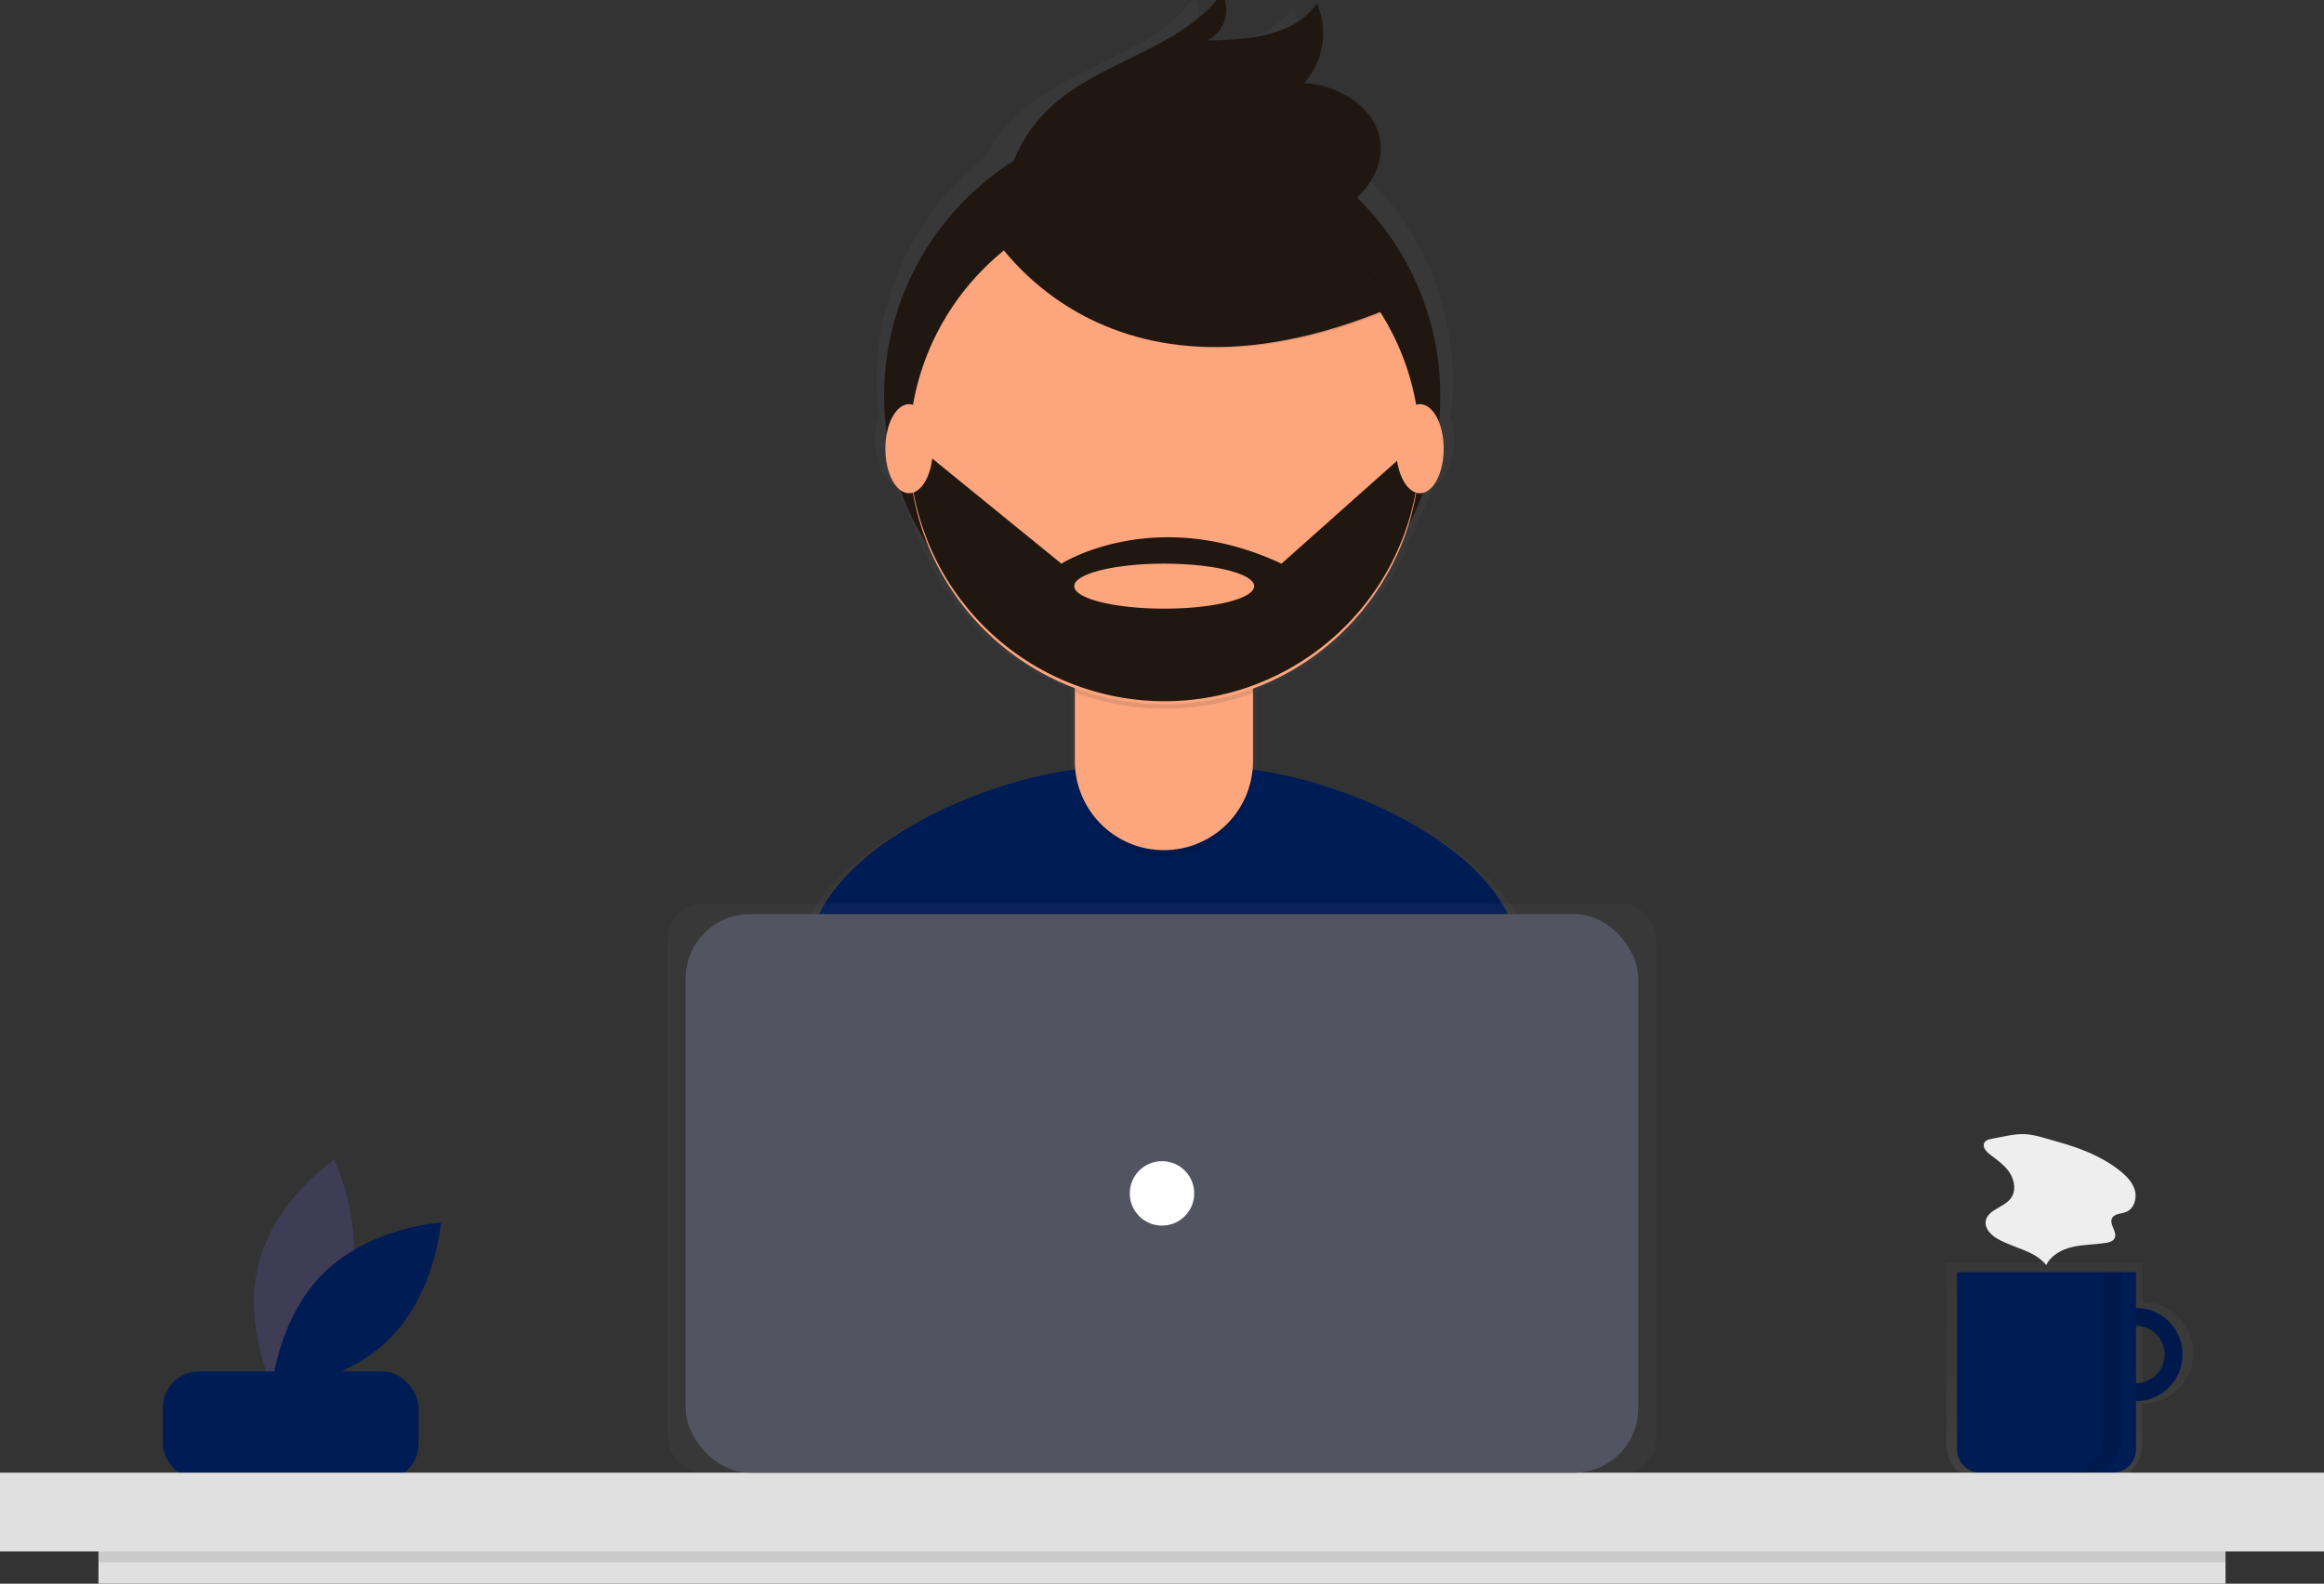 <svg width="971.44" height="662" xmlns="http://www.w3.org/2000/svg" xmlns:xlink="http://www.w3.org/1999/xlink" data-name="Layer 1">
 <rect width="100%" height="100%" fill="#333333" stroke="none"/>
 <defs>
  <linearGradient y2="0" x2="0.5" y1="1" x1="0.5" id="afa9b5ae-644d-481c-a512-b5b81b77e42b">
   <stop stop-opacity="0.25" stop-color="gray" offset="0"/>
   <stop stop-opacity="0.12" stop-color="gray" offset="0.535"/>
   <stop stop-opacity="0.1" stop-color="gray" offset="1"/>
  </linearGradient>
  <linearGradient xlink:href="#afa9b5ae-644d-481c-a512-b5b81b77e42b" y2="119" x2="600.652" y1="650.105" x1="600.652" id="bf9220ea-365d-417c-960f-9ff5535a2d22"/>
  <linearGradient xlink:href="#afa9b5ae-644d-481c-a512-b5b81b77e42b" y2="377.704" x2="485.72" y1="615.598" x1="485.72" id="b4202d31-0de8-4369-b735-813ee4300deb"/>
 </defs>
 <title>Designer</title>
 <g>
  <title>Layer 1</title>
  <path id="svg_1" fill="#3f3d56" d="m145.834,537.809c-6.985,26.598 -31.459,43.22 -31.459,43.22s-13.15,-26.502 -6.166,-53.1s31.459,-43.22 31.459,-43.22s13.15,26.502 6.166,53.1z"/>
  <path id="svg_2" fill="#001c55" d="m135.24,532.183c-19.563,19.327 -21.751,48.831 -21.751,48.831s29.528,-1.831 49.091,-21.159s21.751,-48.831 21.751,-48.831s-29.529,1.831 -49.091,21.159z"/>
  <rect id="svg_3" fill="#001c55" rx="15.198" height="45.496" width="106.916" y="573.241" x="68.053"/>
  <g id="svg_4" opacity="0.7">
   <path id="svg_5" fill="url(#afa9b5ae-644d-481c-a512-b5b81b77e42b)" d="m895.494,544.178l0,-16.394l-81.969,0l0,75.821a15.984,15.984 0 0 0 15.984,15.984l50.001,0a15.984,15.984 0 0 0 15.984,-15.984l0,-16.804a21.312,21.312 0 0 0 0,-42.624l-0,0zm0,34.427l0,-26.23a13.115,13.115 0 0 1 0,26.23z"/>
  </g>
  <path id="svg_6" fill="#001c55" d="m892.857,546.744a19.459,19.459 0 1 0 19.459,19.459a19.459,19.459 0 0 0 -19.459,-19.459zm0,31.433a11.975,11.975 0 1 1 11.975,-11.975a11.975,11.975 0 0 1 -11.975,11.975z"/>
  <path id="svg_7" opacity="0.1" d="m892.857,546.744a19.459,19.459 0 1 0 19.459,19.459a19.459,19.459 0 0 0 -19.459,-19.459zm0,31.433a11.975,11.975 0 1 1 11.975,-11.975a11.975,11.975 0 0 1 -11.975,11.975z"/>
  <path id="svg_8" fill="#001c55" d="m818.016,531.776l74.841,0a0,0 0 0 1 0,0l0,74.072a9.75,9.75 0 0 1 -9.75,9.75l-55.341,0a9.75,9.75 0 0 1 -9.75,-9.75l0,-74.072a0,0 0 0 1 0,0z"/>
  <rect id="svg_9" fill="#e0e0e0" height="32.93" width="971.44" y="615.598"/>
  <g id="svg_10" opacity="0.7">
   <path id="svg_11" fill="url(#bf9220ea-365d-417c-960f-9ff5535a2d22)" d="m638.969,394.265c-10.412,-37.792 -69.438,-65.389 -113.851,-71.508c0.006,-0.279 0.021,-0.555 0.021,-0.836l0,-32.35c0.047,-0.017 0.096,-0.032 0.143,-0.049l0,-1.226a110.939,110.939 0 0 0 67.01,-70.232a119.882,119.882 0 0 0 7.15,-15.416c4.741,-1.726 8.322,-9.545 8.322,-18.939a33.069,33.069 0 0 0 -1.338,-9.495a121.528,121.528 0 0 0 0.889,-14.419a120.179,120.179 0 0 0 -39.697,-89.382a23.448,23.448 0 0 0 0.375,-5.877c-1.005,-15.527 -17.589,-26.076 -33.133,-26.781a32.8,32.8 0 0 0 5.531,-34.637c-9.911,14.439 -30.259,15.974 -47.772,16.088c7.557,-2.926 10.957,-13.397 6.562,-20.205c-18.304,24.534 -53.985,29.077 -75.756,50.594a63.863,63.863 0 0 0 -11.78,16.067a120.241,120.241 0 0 0 -45.319,94.135a121.556,121.556 0 0 0 0.872,14.289a32.964,32.964 0 0 0 -1.38,9.625c0,9.437 3.615,17.28 8.388,18.958a119.884,119.884 0 0 0 7.183,15.467a110.917,110.917 0 0 0 66.541,69.985l0,33.802c0,0.26 0.014,0.517 0.02,0.776c-44.581,6.014 -104.079,33.828 -114.398,71.924c-8.911,32.899 -18.424,69.028 -23.157,90.241c40.568,28.506 125.693,45.243 179.041,45.243c50.687,0 133.533,-15.107 172.907,-41.063c-4.265,-23.308 -14.077,-61.024 -23.376,-94.777z"/>
  </g>
  <path id="svg_12" fill="#001c55" d="m489.331,521.722c48.896,0 128.814,-14.573 166.797,-39.612c-4.114,-22.484 -13.58,-58.868 -22.55,-91.428c-11.424,-41.468 -83.528,-70.216 -126.54,-70.216l-41.449,0c-43.146,0 -115.353,28.915 -126.634,70.56c-8.596,31.736 -17.773,66.589 -22.338,87.052c39.135,27.498 121.252,43.645 172.714,43.645z"/>
  <circle id="svg_13" fill="#211711" r="116.236" cy="165.497" cx="485.807"/>
  <path id="svg_14" opacity="0.1" d="m449.291,261.311l74.479,0a0,0 0 0 1 0,0l0,59.583a37.239,37.239 0 0 1 -37.239,37.239l-0,0a37.239,37.239 0 0 1 -37.239,-37.239l0,-59.583a0,0 0 0 1 -0,0z"/>
  <path id="svg_15" fill="#fda57d" d="m459.974,258.553l53.113,0a10.683,10.683 0 0 1 10.683,10.683l0,48.9a37.239,37.239 0 0 1 -37.239,37.239l-0,0a37.239,37.239 0 0 1 -37.239,-37.239l0,-48.9a10.683,10.683 0 0 1 10.683,-10.683z"/>
  <path id="svg_16" opacity="0.1" d="m449.429,289.434a107.191,107.191 0 0 0 74.479,0.206l0,-9.149l-74.479,0l0,8.943z"/>
  <circle id="svg_17" fill="#fda57d" r="106.753" cy="187.668" cx="486.807"/>
  <path id="svg_18" opacity="0.1" d="m410.766,90.565s44.99,91.323 171.901,38.275l-29.546,-46.333l-52.376,-18.802l-89.98,26.86z"/>
  <path id="svg_19" fill="#211711" d="m409.766,90.222s44.99,91.323 171.901,38.275l-29.546,-46.333l-52.376,-18.802l-89.98,26.86z"/>
  <path id="svg_20" fill="#211711" d="m422.367,71.052a61.67,61.67 0 0 1 15.285,-24.863c21.001,-20.757 55.422,-25.139 73.079,-48.806c4.24,6.568 0.959,16.668 -6.33,19.491c16.894,-0.11 36.523,-1.59 46.084,-15.519a31.642,31.642 0 0 1 -5.336,33.413c14.994,0.681 30.993,10.857 31.962,25.835c0.646,9.979 -5.611,19.427 -13.811,25.149s-18.121,8.35 -27.886,10.503c-28.505,6.285 -131.646,32.627 -113.046,-25.203z"/>
  <path id="svg_21" fill="#211711" d="m593.556,186.602l-2.83,0l-55.062,49.019c-53.048,-24.845 -91.994,0 -91.994,0l-57.748,-47.004l-5.823,0.732a106.75,106.75 0 0 0 213.458,-2.746zm-106.911,67.82c-20.768,0 -37.603,-4.209 -37.603,-9.401s16.836,-9.401 37.603,-9.401s37.603,4.209 37.603,9.401s-16.836,9.401 -37.603,9.401z"/>
  <ellipse id="svg_22" fill="#fda57d" ry="18.62" rx="9.93" cy="187.566" cx="380.011"/>
  <ellipse id="svg_23" fill="#fda57d" ry="18.62" rx="9.93" cy="187.566" cx="593.545"/>
  <g id="svg_24" opacity="0.7">
   <rect id="svg_25" fill="url(#b4202d31-0de8-4369-b735-813ee4300deb)" rx="14.5" height="237.894" width="413.124" y="377.704" x="279.158"/>
  </g>
  <rect id="svg_26" fill="#535461" rx="26.835" height="233.505" width="398.156" y="382.093" x="286.642"/>
  <circle id="svg_27" fill="#fff" r="13.471" cy="498.846" cx="485.72"/>
  <rect id="svg_28" fill="#e0e0e0" height="13.471" width="889.115" y="648.529" x="41.163"/>
  <rect id="svg_29" opacity="0.1" height="4.49" width="889.115" y="648.529" x="41.163"/>
  <path id="svg_30" opacity="0.1" d="m879.386,531.776l0,69.228a14.594,14.594 0 0 1 -14.594,14.594l7.484,0a14.594,14.594 0 0 0 14.594,-14.594l0,-69.228l-7.484,0z"/>
  <path id="svg_31" fill="#eee" d="m832.785,475.979c-1.262,0.216 -2.686,0.557 -3.305,1.678c-0.982,1.78 0.797,3.786 2.421,5.009c2.999,2.259 6.16,4.478 8.199,7.632s2.679,7.554 0.451,10.576c-2.91,3.946 -9.852,4.795 -10.524,9.652c-0.431,3.118 2.264,5.778 4.995,7.343c6.741,3.862 15.432,4.892 20.315,10.935c2.02,-4.154 6.538,-6.555 11.042,-7.58s9.183,-0.949 13.749,-1.644c1.474,-0.225 3.135,-0.675 3.794,-2.012c1.276,-2.59 -2.362,-5.697 -1.106,-8.298c0.956,-1.979 3.763,-1.826 5.813,-2.618c3.338,-1.291 4.715,-5.587 3.767,-9.038s-3.624,-6.148 -6.438,-8.36c-7.584,-5.96 -16.704,-9.464 -25.927,-11.985c-4.29,-1.172 -9.326,-3.011 -13.781,-3.189c-4.301,-0.172 -9.207,1.172 -13.464,1.901z"/>
 </g>
</svg>